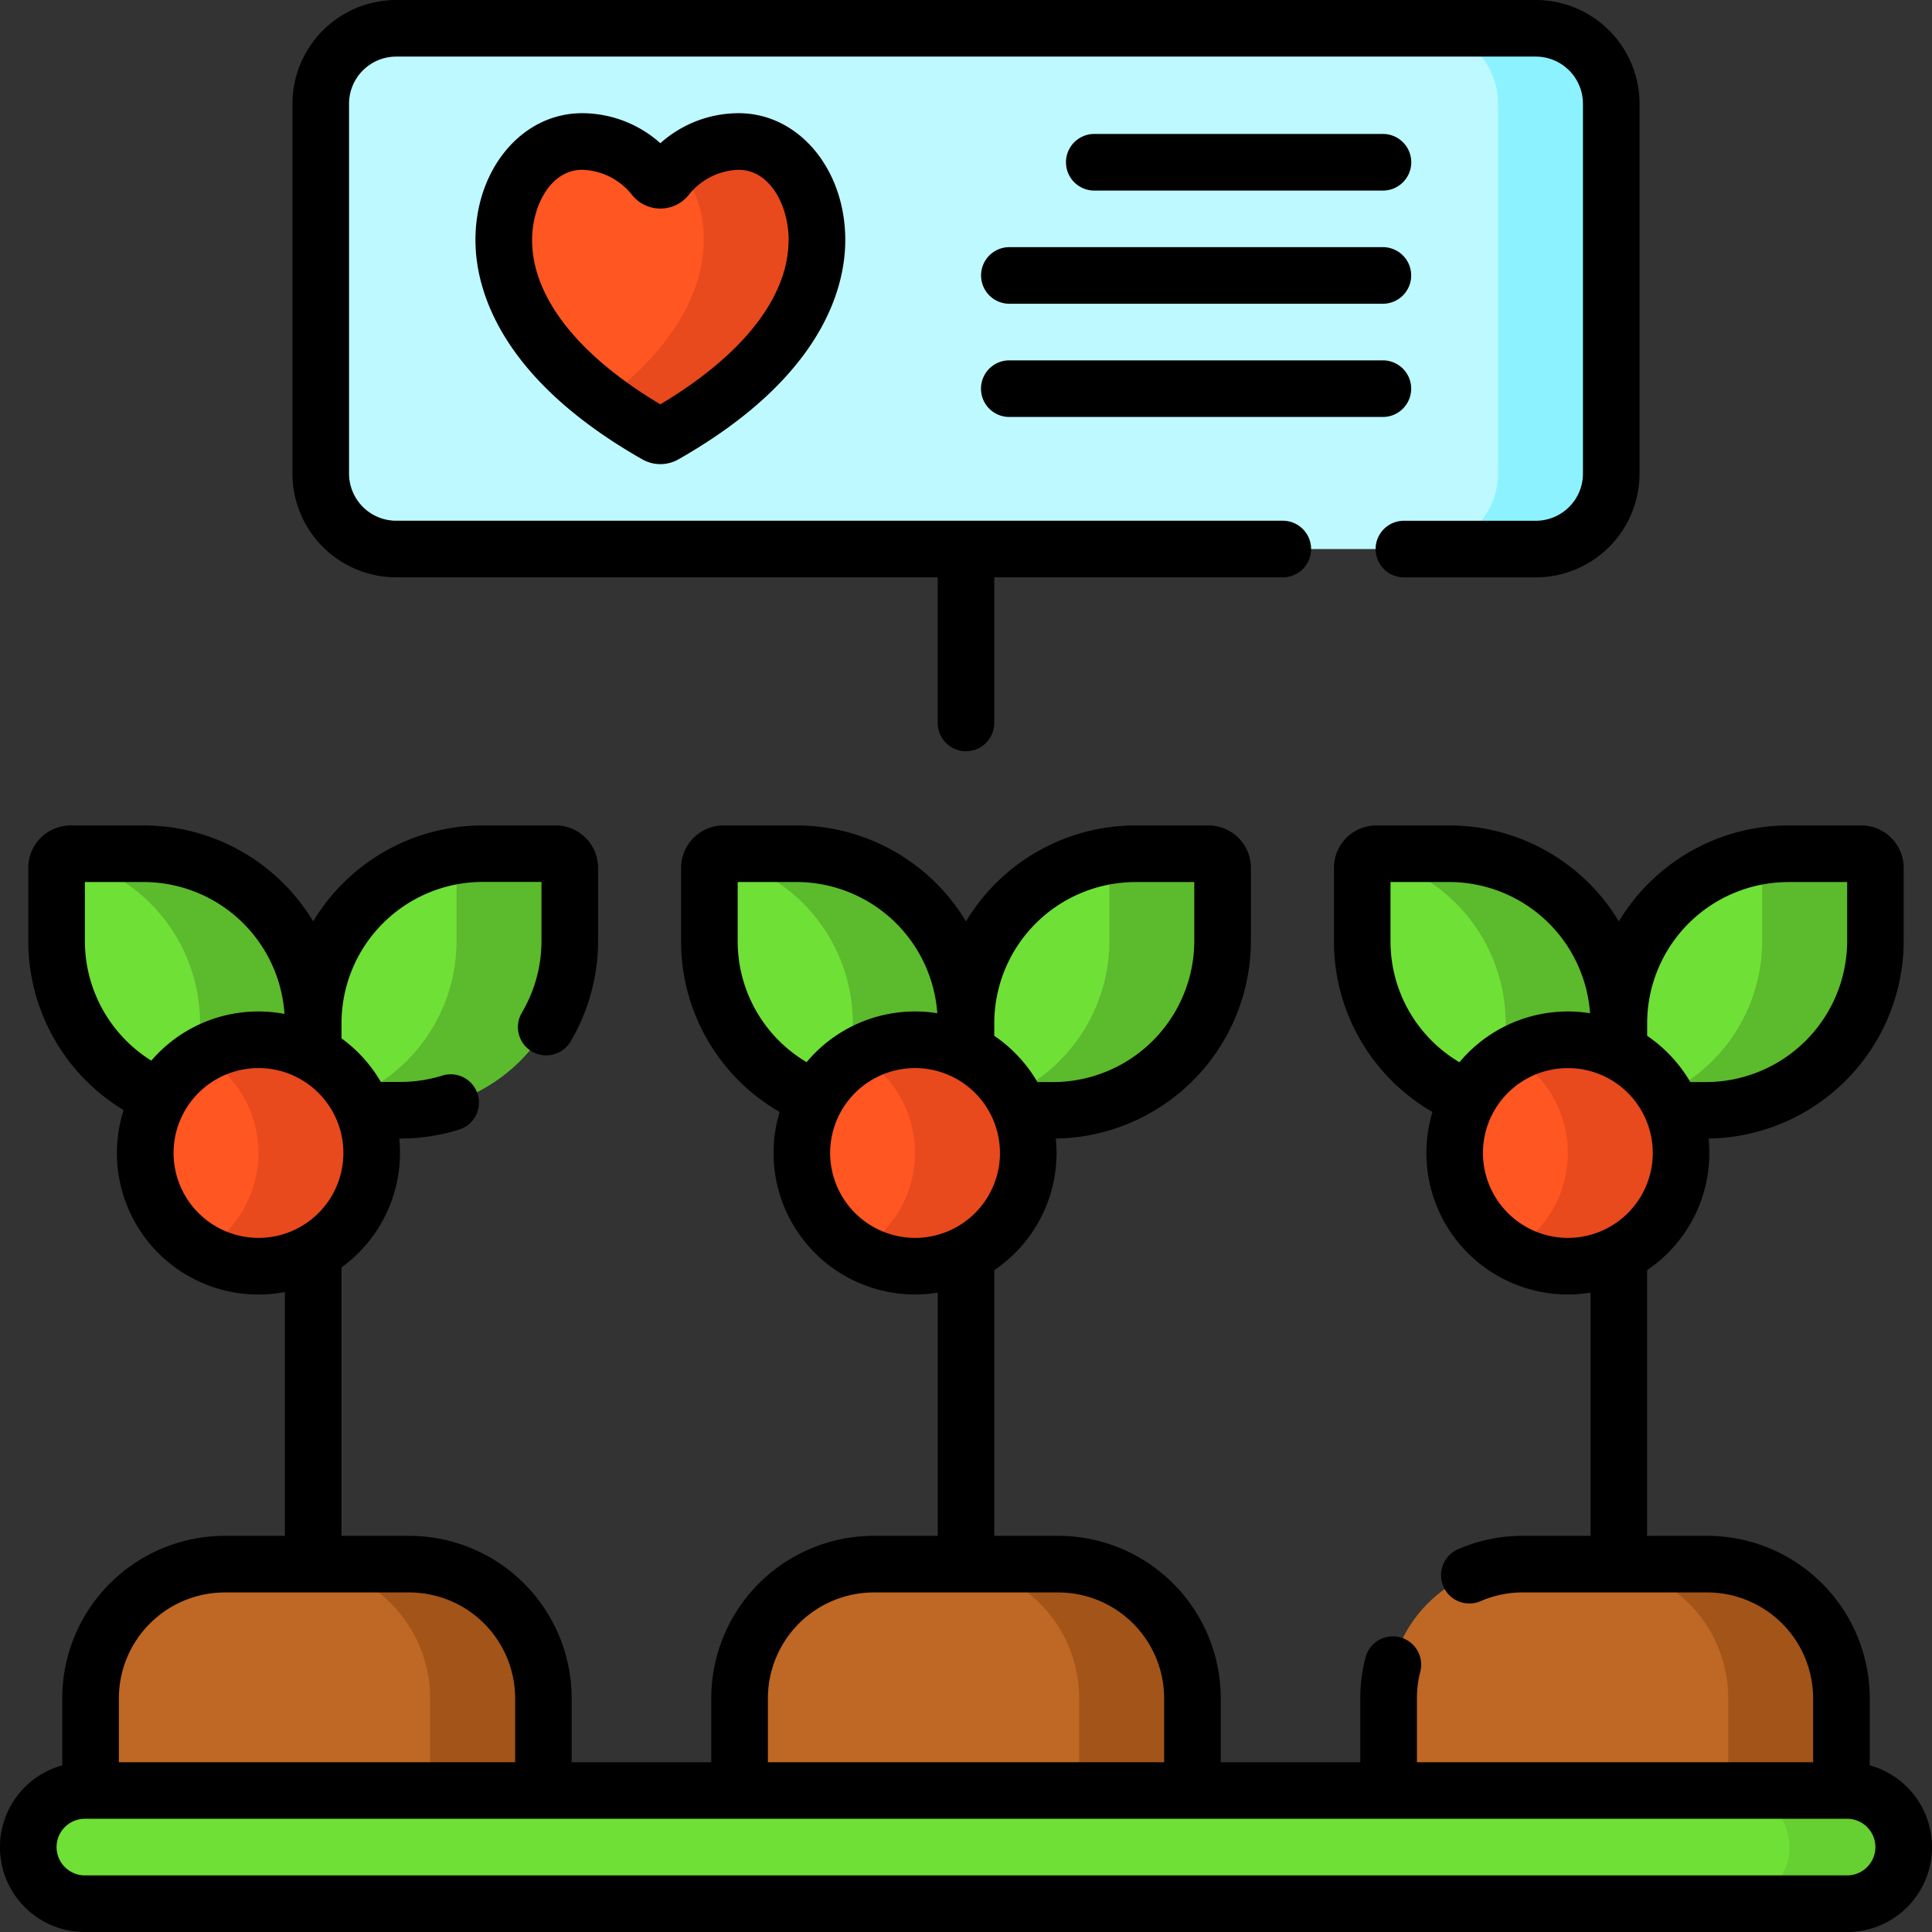 <svg xmlns="http://www.w3.org/2000/svg" width="113" height="113" viewBox="0 0 113 113">
  <rect x="0" y="0" width="113" height="113" fill="#333333" stroke="none"/>
  <g id="cultivos_2_" data-name="cultivos (2)" transform="translate(0)">
    <path id="Trazado_910993" data-name="Trazado 910993" d="M113.879,481.121H10.811a3.311,3.311,0,0,1,0-6.621H113.879a3.311,3.311,0,0,1,0,6.621Zm0,0" transform="translate(-5.845 -369.776)" fill="#6fe036"/>
    <path id="Trazado_910994" data-name="Trazado 910994" d="M466.121,474.5H459.5a3.311,3.311,0,0,1,0,6.621h6.621a3.311,3.311,0,0,0,0-6.621Zm0,0" transform="translate(-358.087 -369.776)" fill="#66cf32"/>
    <path id="Trazado_910995" data-name="Trazado 910995" d="M222.484,427.742H196v-5.4a7.845,7.845,0,0,1,7.844-7.844h10.795a7.845,7.845,0,0,1,7.845,7.844Zm0,0" transform="translate(-152.743 -323.019)" fill="#bf6724"/>
    <path id="Trazado_910996" data-name="Trazado 910996" d="M257.078,414.5h-6.621a7.845,7.845,0,0,1,7.844,7.844v5.4h6.621v-5.4A7.845,7.845,0,0,0,257.078,414.5Zm0,0" transform="translate(-195.181 -323.019)" fill="#a35418"/>
    <path id="Trazado_910997" data-name="Trazado 910997" d="M50.484,427.742H24v-5.4a7.845,7.845,0,0,1,7.844-7.844H42.639a7.845,7.845,0,0,1,7.845,7.844Zm0,0" transform="translate(-18.703 -323.019)" fill="#bf6724"/>
    <path id="Trazado_910998" data-name="Trazado 910998" d="M85.078,414.5H78.457a7.845,7.845,0,0,1,7.844,7.844v5.4h6.621v-5.4A7.845,7.845,0,0,0,85.078,414.5Zm0,0" transform="translate(-61.142 -323.019)" fill="#a35418"/>
    <path id="Trazado_910999" data-name="Trazado 910999" d="M394.484,427.742H368v-5.4a7.845,7.845,0,0,1,7.844-7.844h10.795a7.845,7.845,0,0,1,7.845,7.844Zm0,0" transform="translate(-286.782 -323.019)" fill="#bf6724"/>
    <path id="Trazado_911000" data-name="Trazado 911000" d="M429.078,414.5h-6.621a7.845,7.845,0,0,1,7.844,7.844v5.4h6.621v-5.4A7.845,7.845,0,0,0,429.078,414.5Zm0,0" transform="translate(-329.22 -323.019)" fill="#a35418"/>
    <path id="Trazado_911001" data-name="Trazado 911001" d="M203.008,241.254h-5.1A9.913,9.913,0,0,1,188,231.341v-4.273a.822.822,0,0,1,.822-.822H193.1a9.914,9.914,0,0,1,9.913,9.914Zm0,0" transform="translate(-146.508 -176.313)" fill="#6fe036"/>
    <path id="Trazado_911002" data-name="Trazado 911002" d="M194.221,226.246h-4.273a.821.821,0,0,0-.5.172,9.915,9.915,0,0,1,8.068,9.741v4.978a10,10,0,0,0,1.526.117h5.1v-5.1A9.914,9.914,0,0,0,194.221,226.246Zm0,0" transform="translate(-147.635 -176.313)" fill="#5cba2d"/>
    <path id="Trazado_911003" data-name="Trazado 911003" d="M256,241.254h5.1a9.913,9.913,0,0,0,9.913-9.913v-4.273a.822.822,0,0,0-.822-.822h-4.273A9.914,9.914,0,0,0,256,236.159Zm0,0" transform="translate(-199.5 -176.313)" fill="#6fe036"/>
    <path id="Trazado_911004" data-name="Trazado 911004" d="M270.185,226.246h-4.273a9.931,9.931,0,0,0-1.845.172.82.82,0,0,1,.319.65v4.273a9.916,9.916,0,0,1-8.387,9.8v.116h5.1a9.913,9.913,0,0,0,9.913-9.913v-4.273A.822.822,0,0,0,270.185,226.246Zm0,0" transform="translate(-199.5 -176.313)" fill="#5cba2d"/>
    <path id="Trazado_911005" data-name="Trazado 911005" d="M376.008,241.254h-5.1A9.913,9.913,0,0,1,361,231.341v-4.273a.822.822,0,0,1,.822-.822H366.1a9.914,9.914,0,0,1,9.913,9.914Zm0,0" transform="translate(-281.327 -176.313)" fill="#6fe036"/>
    <path id="Trazado_911006" data-name="Trazado 911006" d="M367.221,226.246h-4.273a.821.821,0,0,0-.5.172,9.915,9.915,0,0,1,8.068,9.741v4.978a10,10,0,0,0,1.526.117h5.1v-5.1a9.914,9.914,0,0,0-9.913-9.914Zm0,0" transform="translate(-282.453 -176.313)" fill="#5cba2d"/>
    <path id="Trazado_911007" data-name="Trazado 911007" d="M429,241.254h5.1a9.913,9.913,0,0,0,9.913-9.913v-4.273a.822.822,0,0,0-.822-.822h-4.273A9.914,9.914,0,0,0,429,236.159Zm0,0" transform="translate(-334.319 -176.313)" fill="#6fe036"/>
    <path id="Trazado_911008" data-name="Trazado 911008" d="M443.185,226.246h-4.273a9.931,9.931,0,0,0-1.845.172.82.82,0,0,1,.319.65v4.273a9.916,9.916,0,0,1-8.387,9.8v.116h5.1a9.913,9.913,0,0,0,9.913-9.913v-4.273A.822.822,0,0,0,443.185,226.246Zm0,0" transform="translate(-334.318 -176.313)" fill="#5cba2d"/>
    <path id="Trazado_911009" data-name="Trazado 911009" d="M30.008,241.254h-5.1A9.913,9.913,0,0,1,15,231.341v-4.273a.822.822,0,0,1,.822-.822H20.1a9.914,9.914,0,0,1,9.913,9.914Zm0,0" transform="translate(-11.69 -176.313)" fill="#6fe036"/>
    <path id="Trazado_911010" data-name="Trazado 911010" d="M21.221,226.246H16.949a.821.821,0,0,0-.5.172,9.915,9.915,0,0,1,8.068,9.741v4.978a10.005,10.005,0,0,0,1.526.117h5.1v-5.1a9.914,9.914,0,0,0-9.913-9.914Zm0,0" transform="translate(-12.816 -176.313)" fill="#5cba2d"/>
    <path id="Trazado_911011" data-name="Trazado 911011" d="M83,241.254h5.1a9.913,9.913,0,0,0,9.913-9.913v-4.273a.822.822,0,0,0-.822-.822H92.913A9.914,9.914,0,0,0,83,236.159Zm0,0" transform="translate(-64.682 -176.313)" fill="#6fe036"/>
    <path id="Trazado_911012" data-name="Trazado 911012" d="M97.185,226.246H92.912a9.931,9.931,0,0,0-1.845.172.82.82,0,0,1,.319.65v4.273a9.916,9.916,0,0,1-8.387,9.8v.116h5.1a9.913,9.913,0,0,0,9.913-9.913v-4.273A.822.822,0,0,0,97.185,226.246Zm0,0" transform="translate(-64.682 -176.313)" fill="#5cba2d"/>
    <path id="Trazado_911013" data-name="Trazado 911013" d="M225.742,282.168a6.621,6.621,0,1,1-6.621-6.621A6.621,6.621,0,0,1,225.742,282.168Zm0,0" transform="translate(-165.601 -214.733)" fill="#ff5622"/>
    <path id="Trazado_911014" data-name="Trazado 911014" d="M230.811,275.547a6.588,6.588,0,0,0-3.311.888,6.619,6.619,0,0,1,0,11.466,6.621,6.621,0,1,0,3.311-12.354Zm0,0" transform="translate(-177.29 -214.733)" fill="#e8491d"/>
    <path id="Trazado_911015" data-name="Trazado 911015" d="M398.742,282.168a6.621,6.621,0,1,1-6.621-6.621A6.621,6.621,0,0,1,398.742,282.168Zm0,0" transform="translate(-300.419 -214.733)" fill="#ff5622"/>
    <path id="Trazado_911016" data-name="Trazado 911016" d="M403.811,275.547a6.588,6.588,0,0,0-3.311.888,6.619,6.619,0,0,1,0,11.466,6.621,6.621,0,1,0,3.311-12.354Zm0,0" transform="translate(-312.109 -214.733)" fill="#e8491d"/>
    <path id="Trazado_911017" data-name="Trazado 911017" d="M51.742,282.168a6.621,6.621,0,1,1-6.621-6.621A6.621,6.621,0,0,1,51.742,282.168Zm0,0" transform="translate(-30.003 -214.733)" fill="#ff5622"/>
    <path id="Trazado_911018" data-name="Trazado 911018" d="M56.811,275.547a6.588,6.588,0,0,0-3.311.888,6.619,6.619,0,0,1,0,11.466,6.621,6.621,0,1,0,3.311-12.354Zm0,0" transform="translate(-41.693 -214.733)" fill="#e8491d"/>
    <path id="Trazado_911019" data-name="Trazado 911019" d="M156.066,37.957H89.414A4.414,4.414,0,0,1,85,33.543V11.914A4.414,4.414,0,0,1,89.414,7.5h66.652a4.414,4.414,0,0,1,4.414,4.414V33.543A4.414,4.414,0,0,1,156.066,37.957Zm0,0" transform="translate(-66.241 -5.845)" fill="#bdf9ff"/>
    <path id="Trazado_911020" data-name="Trazado 911020" d="M383.621,7.5H377a4.414,4.414,0,0,1,4.414,4.414V33.543A4.414,4.414,0,0,1,377,37.957h6.621a4.414,4.414,0,0,0,4.414-4.414V11.914A4.414,4.414,0,0,0,383.621,7.5Zm0,0" transform="translate(-293.795 -5.845)" fill="#8cf2ff"/>
    <path id="Trazado_911021" data-name="Trazado 911021" d="M142.3,39.593a.469.469,0,0,0,.728,0,5.5,5.5,0,0,1,4.216-2.093c2.711,0,4.58,2.661,4.58,5.762,0,3.546-2.487,7.733-8.928,11.393a.47.47,0,0,1-.462,0c-6.441-3.66-8.928-7.847-8.928-11.393,0-3.1,1.868-5.762,4.58-5.762a5.5,5.5,0,0,1,4.216,2.093Zm0,0" transform="translate(-104.037 -29.224)" fill="#ff5622"/>
    <path id="Trazado_911022" data-name="Trazado 911022" d="M167.89,37.5a5.283,5.283,0,0,0-3.567,1.416,6.533,6.533,0,0,1,1.525,4.345c0,2.912-1.68,6.257-5.849,9.388a29.065,29.065,0,0,0,3.079,2.005.47.47,0,0,0,.462,0c6.441-3.66,8.928-7.847,8.928-11.393,0-3.1-1.868-5.762-4.58-5.762Zm0,0" transform="translate(-124.688 -29.224)" fill="#e8491d"/>
    <path id="Trazado_911023" data-name="Trazado 911023" d="M109.358,273.72V269.8a9.51,9.51,0,0,0-9.5-9.5H96.337V244.76a8.275,8.275,0,0,0,3.642-6.854c0-.285-.015-.566-.042-.842A11.58,11.58,0,0,0,111.344,225.5v-4.273a2.481,2.481,0,0,0-2.479-2.477H104.6a11.573,11.573,0,0,0-9.914,5.612,11.573,11.573,0,0,0-9.914-5.612H80.5a2.481,2.481,0,0,0-2.479,2.477V225.5a11.5,11.5,0,0,0,5.762,10.008,8.275,8.275,0,0,0,9.245,10.568V260.3H89.063a9.443,9.443,0,0,0-3.783.784,1.655,1.655,0,0,0,1.319,3.036,6.149,6.149,0,0,1,2.464-.51H99.857a6.2,6.2,0,0,1,6.19,6.189v3.742H82.874V269.8a6.246,6.246,0,0,1,.194-1.546,1.655,1.655,0,1,0-3.206-.823,9.516,9.516,0,0,0-.3,2.369v3.742H71.4V269.8a9.511,9.511,0,0,0-9.5-9.5H58.155V244.76a8.275,8.275,0,0,0,3.642-6.854c0-.285-.015-.566-.042-.842A11.58,11.58,0,0,0,73.163,225.5v-4.273a2.481,2.481,0,0,0-2.479-2.477h-4.27a11.573,11.573,0,0,0-9.914,5.612,11.573,11.573,0,0,0-9.914-5.612h-4.27a2.481,2.481,0,0,0-2.479,2.477V225.5A11.5,11.5,0,0,0,45.6,235.508a8.275,8.275,0,0,0,9.245,10.568V260.3H51.1a9.51,9.51,0,0,0-9.5,9.5v3.742H33.436V269.8a9.51,9.51,0,0,0-9.5-9.5H19.973V244.6a8.268,8.268,0,0,0,3.421-6.7c0-.283-.015-.562-.042-.838h.059a11.553,11.553,0,0,0,3.44-.521,1.655,1.655,0,1,0-.983-3.161,8.279,8.279,0,0,1-2.457.371H22.275a8.347,8.347,0,0,0-2.3-2.548v-.893a8.267,8.267,0,0,1,8.259-8.257H31.67V225.5a8.247,8.247,0,0,1-1.147,4.2,1.655,1.655,0,0,0,2.848,1.687,11.558,11.558,0,0,0,1.609-5.889v-4.273A2.48,2.48,0,0,0,32.5,218.75h-4.27a11.574,11.574,0,0,0-9.914,5.612A11.574,11.574,0,0,0,8.4,218.75H4.133a2.48,2.48,0,0,0-2.479,2.476V225.5a11.554,11.554,0,0,0,5.576,9.9,8.272,8.272,0,0,0,9.432,10.639V260.3H13.141a9.51,9.51,0,0,0-9.5,9.5v3.923a4.965,4.965,0,0,0,1.324,9.751H108.034a4.965,4.965,0,0,0,1.324-9.751ZM104.6,222.06h3.438V225.5a8.268,8.268,0,0,1-8.259,8.259h-.916a8.349,8.349,0,0,0-2.523-2.705v-.735a8.267,8.267,0,0,1,8.259-8.257ZM81.329,225.5V222.06h3.438A8.266,8.266,0,0,1,93,229.733,8.259,8.259,0,0,0,85.36,232.6,8.211,8.211,0,0,1,81.329,225.5Zm5.407,12.408a4.966,4.966,0,1,1,4.966,4.966A4.972,4.972,0,0,1,86.736,237.906ZM66.414,222.06h3.438V225.5a8.268,8.268,0,0,1-8.259,8.259h-.916a8.349,8.349,0,0,0-2.523-2.705v-.735a8.267,8.267,0,0,1,8.259-8.257ZM43.147,225.5V222.06h3.438a8.266,8.266,0,0,1,8.236,7.673,8.259,8.259,0,0,0-7.643,2.862,8.211,8.211,0,0,1-4.031-7.1Zm5.407,12.408a4.966,4.966,0,1,1,4.966,4.966A4.972,4.972,0,0,1,48.554,237.906ZM4.965,225.5V222.06H8.4a8.267,8.267,0,0,1,8.239,7.713,8.248,8.248,0,0,0-7.789,2.734A8.249,8.249,0,0,1,4.965,225.5Zm5.187,12.408a4.966,4.966,0,1,1,4.966,4.966A4.972,4.972,0,0,1,10.152,237.906ZM44.913,269.8a6.2,6.2,0,0,1,6.189-6.189H61.9a6.2,6.2,0,0,1,6.189,6.189v3.742H44.913Zm-37.961,0a6.2,6.2,0,0,1,6.189-6.189h10.8a6.2,6.2,0,0,1,6.189,6.189v3.742H6.952ZM108.034,280.16H4.965a1.655,1.655,0,0,1,0-3.311H108.034a1.655,1.655,0,0,1,0,3.311Zm0,0" transform="translate(0 -170.471)"/>
    <path id="Trazado_911024" data-name="Trazado 911024" d="M83.569,33.768H115.24v8.514a1.655,1.655,0,0,0,3.311,0V33.768h16.874a1.655,1.655,0,1,0,0-3.311H83.569A2.761,2.761,0,0,1,80.811,27.7V6.069a2.761,2.761,0,0,1,2.759-2.759h66.652a2.761,2.761,0,0,1,2.759,2.759V27.7a2.761,2.761,0,0,1-2.759,2.759h-7.713a1.655,1.655,0,1,0,0,3.311h7.713a6.076,6.076,0,0,0,6.069-6.069V6.069A6.076,6.076,0,0,0,150.222,0H83.569A6.076,6.076,0,0,0,77.5,6.069V27.7A6.076,6.076,0,0,0,83.569,33.768Zm0,0" transform="translate(-60.396)"/>
    <path id="Trazado_911025" data-name="Trazado 911025" d="M136.814,31.755A6.87,6.87,0,0,0,132.235,30c-3.5,0-6.235,3.258-6.235,7.417,0,2.72,1.268,8,9.766,12.832a2.134,2.134,0,0,0,2.1,0c8.5-4.828,9.765-10.112,9.765-12.832,0-4.159-2.739-7.417-6.235-7.417a6.872,6.872,0,0,0-4.58,1.755Zm7.5,5.662c0,3.323-2.659,6.719-7.5,9.612-4.845-2.892-7.5-6.289-7.5-9.612,0-2.018,1.094-4.106,2.924-4.106a3.857,3.857,0,0,1,2.937,1.489v0a2.123,2.123,0,0,0,3.284,0,3.857,3.857,0,0,1,2.937-1.489C143.224,33.31,144.318,35.4,144.318,37.417Zm0,0" transform="translate(-98.192 -23.379)"/>
    <path id="Trazado_911026" data-name="Trazado 911026" d="M301.039,38.811a1.655,1.655,0,1,0,0-3.311H284.155a1.655,1.655,0,1,0,0,3.311Zm0,0" transform="translate(-220.152 -27.665)"/>
    <path id="Trazado_911027" data-name="Trazado 911027" d="M260,67.155a1.655,1.655,0,0,0,1.655,1.655H283.5a1.655,1.655,0,0,0,0-3.311h-21.85A1.655,1.655,0,0,0,260,67.155Zm0,0" transform="translate(-202.618 -51.044)"/>
    <path id="Trazado_911028" data-name="Trazado 911028" d="M261.655,98.811H283.5a1.655,1.655,0,0,0,0-3.311h-21.85a1.655,1.655,0,0,0,0,3.311Zm0,0" transform="translate(-202.618 -74.423)"/>
  </g>
</svg>
